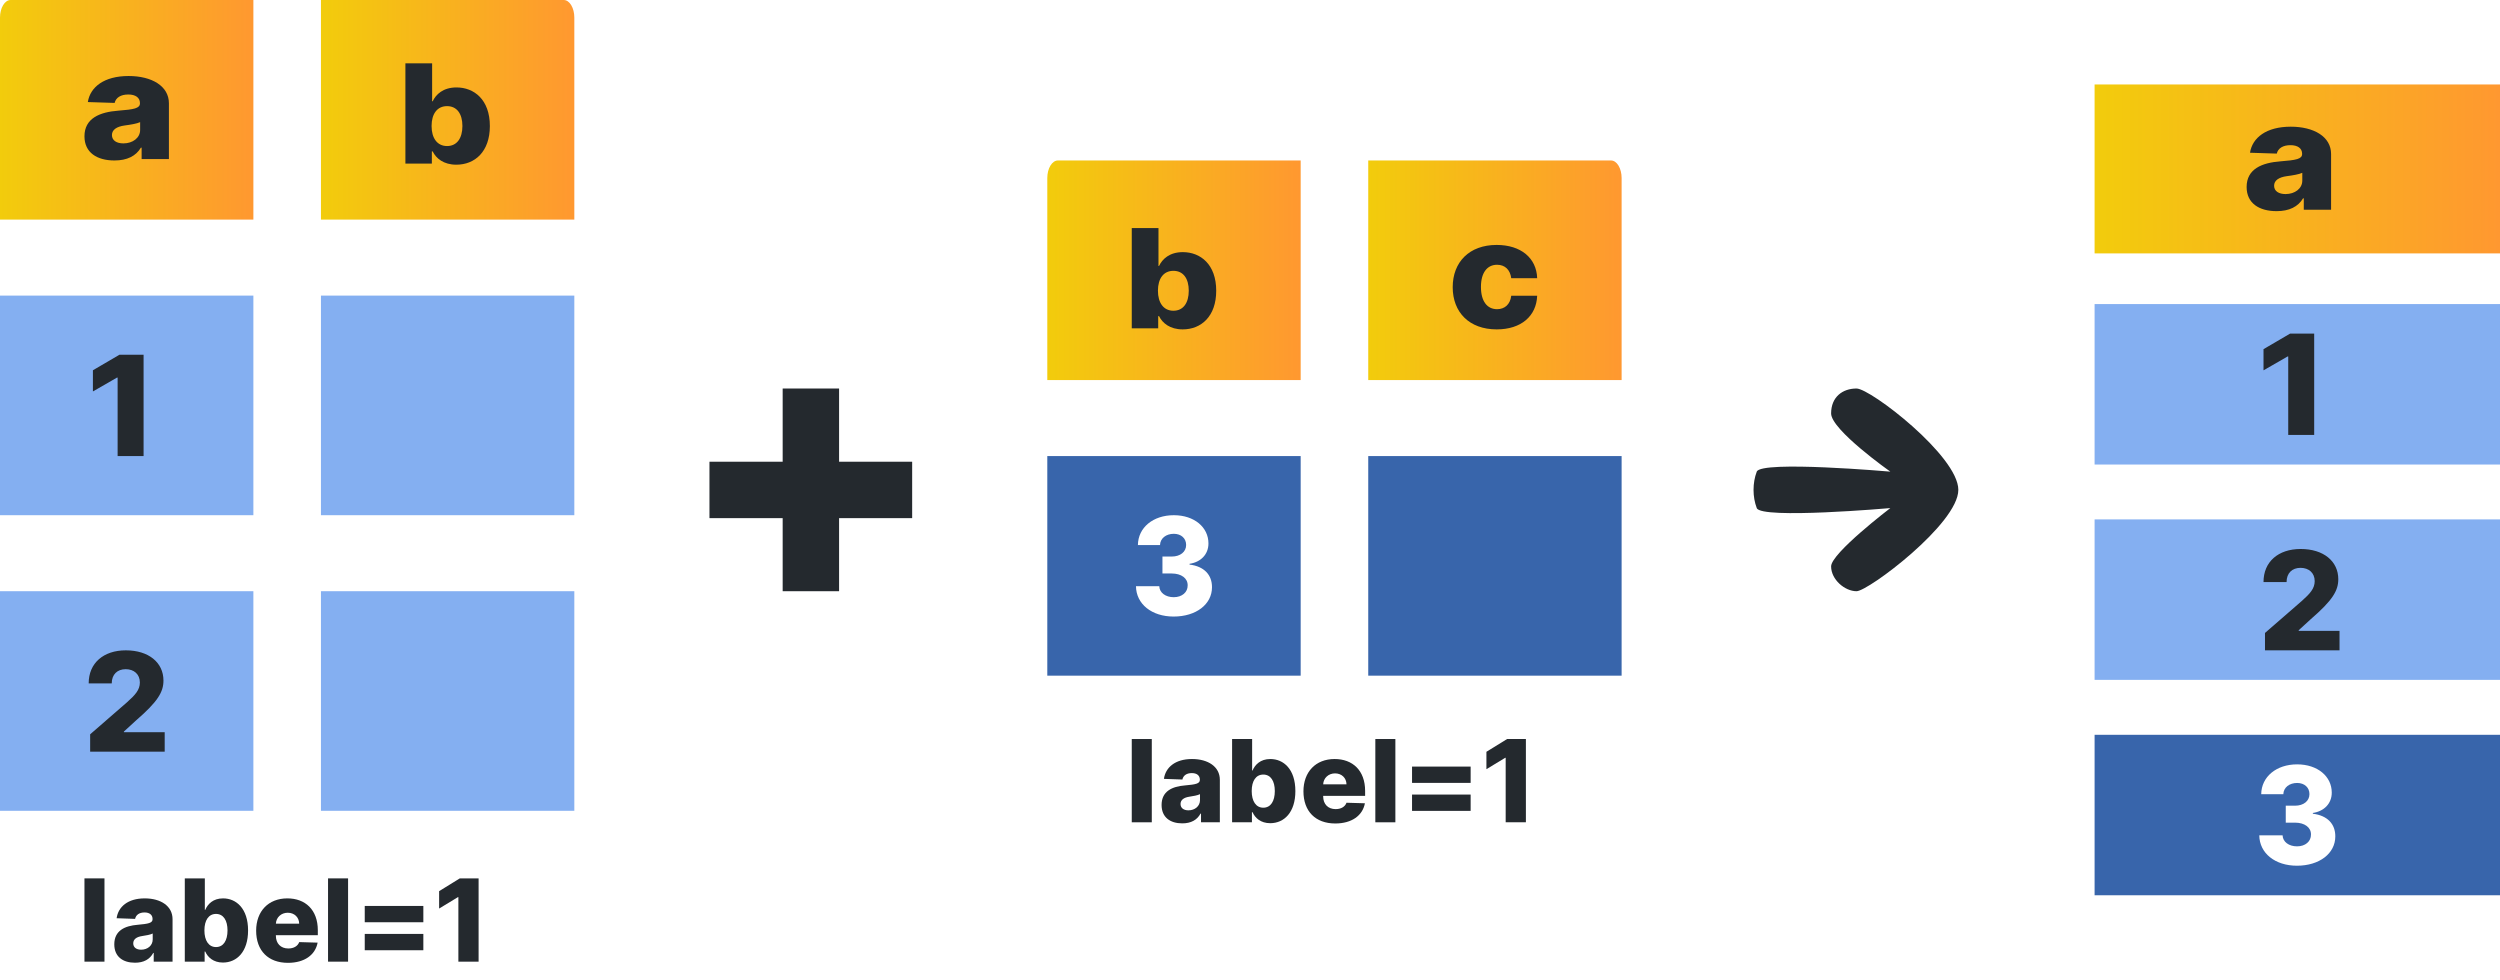 <svg width="148" height="58" viewBox="0 0 148 58" fill="none" xmlns="http://www.w3.org/2000/svg" filter="url(#grayscale)">
<g clip-path="url(#clip0_1248_126408)">
<path d="M0 1.041V13H15V0H0.627C0.461 0 0.301 0.11 0.184 0.305C0.066 0.5 0 0.765 0 1.041Z" fill="url(#paint0_linear_1248_126408)"/>
<path d="M15 17.5H0V30.5H15V17.5Z" fill="#84AFF1"/>
<path d="M15 35H0V48H15V35Z" fill="#84AFF1"/>
<path d="M8.5 21H7.072L5.5 21.92V23.174L6.925 22.354H6.963V27H8.5V21Z" fill="#24292E"/>
<path d="M5.337 44.5H9.75V43.347H7.334V43.309L8.047 42.656C9.34 41.538 9.677 40.968 9.677 40.289C9.677 39.222 8.801 38.5 7.448 38.5C6.129 38.5 5.247 39.254 5.25 40.459H6.615C6.615 39.925 6.947 39.616 7.442 39.616C7.928 39.616 8.28 39.913 8.28 40.402C8.28 40.844 8.001 41.145 7.512 41.581L5.337 43.471V44.5Z" fill="#24292E"/>
<path d="M6.774 9.5C7.526 9.5 8.046 9.238 8.342 8.741H8.384V9.418H10V6.118C10 5.091 8.985 4.5 7.611 4.5C6.16 4.5 5.337 5.157 5.2 6.042L6.785 6.093C6.859 5.783 7.143 5.594 7.597 5.594C8.018 5.594 8.285 5.777 8.285 6.102V6.118C8.285 6.415 7.927 6.479 7.006 6.551C5.914 6.633 5 6.997 5 8.071C5 9.032 5.741 9.5 6.774 9.5ZM7.305 8.489C6.908 8.489 6.627 8.318 6.627 7.996C6.627 7.683 6.901 7.493 7.389 7.427C7.709 7.386 8.103 7.322 8.296 7.231V7.692C8.296 8.166 7.853 8.489 7.305 8.489Z" fill="#24292E"/>
</g>
<g clip-path="url(#clip1_1248_126408)">
<path d="M19 13H34V1.041C34 0.765 33.934 0.5 33.816 0.305C33.699 0.11 33.539 0 33.373 0L19 0V13Z" fill="url(#paint1_linear_1248_126408)"/>
<path d="M34 17.5H19V30.5H34V17.5Z" fill="#84AFF1"/>
<path d="M34 35H19V48H34V35Z" fill="#84AFF1"/>
<path d="M24 9.686H25.566V8.964H25.615C25.816 9.376 26.262 9.75 27.013 9.75C28.113 9.75 29 8.979 29 7.463C29 5.892 28.061 5.176 27.023 5.176C26.236 5.176 25.806 5.588 25.615 5.996H25.582V3.75H24V9.686ZM25.55 7.46C25.55 6.733 25.887 6.283 26.466 6.283C27.052 6.283 27.375 6.744 27.375 7.46C27.375 8.179 27.052 8.646 26.466 8.646C25.887 8.646 25.55 8.182 25.55 7.46Z" fill="#24292E"/>
</g>
<path d="M6.185 52H5V56.93H6.185V52Z" fill="#24292E"/>
<path d="M7.99 56.993C8.509 56.993 8.867 56.793 9.071 56.415H9.1V56.93H10.215V54.417C10.215 53.635 9.515 53.184 8.567 53.184C7.566 53.184 6.998 53.685 6.904 54.359L7.997 54.398C8.048 54.162 8.244 54.017 8.557 54.017C8.848 54.017 9.032 54.157 9.032 54.405V54.417C9.032 54.643 8.785 54.691 8.15 54.747C7.396 54.809 6.766 55.086 6.766 55.905C6.766 56.636 7.277 56.993 7.99 56.993ZM8.356 56.222C8.082 56.222 7.888 56.092 7.888 55.847C7.888 55.609 8.077 55.464 8.414 55.414C8.635 55.382 8.906 55.334 9.04 55.264V55.616C9.04 55.977 8.734 56.222 8.356 56.222Z" fill="#24292E"/>
<path d="M10.94 56.93H12.114V56.331H12.15C12.3 56.673 12.635 56.983 13.197 56.983C14.021 56.983 14.686 56.343 14.686 55.084C14.686 53.779 13.983 53.184 13.204 53.184C12.615 53.184 12.293 53.526 12.15 53.866H12.126V52H10.94V56.93ZM12.101 55.081C12.101 54.477 12.354 54.104 12.787 54.104C13.226 54.104 13.469 54.487 13.469 55.081C13.469 55.678 13.226 56.066 12.787 56.066C12.354 56.066 12.101 55.681 12.101 55.081Z" fill="#24292E"/>
<path d="M17.048 57C18.025 57 18.667 56.531 18.803 55.804L17.714 55.772C17.622 56.018 17.38 56.15 17.069 56.15C16.614 56.15 16.332 55.849 16.332 55.397V55.365H18.815V55.072C18.815 53.854 18.068 53.184 17.011 53.184C15.886 53.184 15.164 53.95 15.164 55.096C15.164 56.28 15.877 57 17.048 57ZM16.332 54.682C16.349 54.313 16.643 54.034 17.035 54.034C17.426 54.034 17.707 54.304 17.712 54.682H16.332Z" fill="#24292E"/>
<path d="M20.606 52H19.42V56.93H20.606V52Z" fill="#24292E"/>
<path d="M21.593 56.254H25.062V55.288H21.593V56.254ZM21.593 54.597H25.062V53.632H21.593V54.597Z" fill="#24292E"/>
<path d="M28.333 52H27.221L25.996 52.756V53.786L27.107 53.112H27.136V56.93H28.333V52Z" fill="#24292E"/>
<path d="M46.334 35H49.674V30.674H54V27.334H49.674V23H46.334V27.334H42V30.674H46.334V35Z" fill="#24292E"/>
<g clip-path="url(#clip2_1248_126408)">
<path d="M77 27H62V40H77V27Z" fill="#3865AB"/>
<path d="M62 10.541V22.5H77V9.5H62.627C62.461 9.5 62.301 9.61 62.184 9.805C62.066 10 62 10.265 62 10.541Z" fill="url(#paint2_linear_1248_126408)"/>
<path d="M69.479 36.5C70.808 36.5 71.753 35.776 71.75 34.761C71.753 34.042 71.296 33.529 70.421 33.423V33.377C71.077 33.28 71.542 32.827 71.54 32.171C71.542 31.219 70.706 30.5 69.49 30.5C68.266 30.5 67.375 31.23 67.364 32.268H68.673C68.684 31.869 69.033 31.601 69.49 31.601C69.925 31.601 70.221 31.872 70.219 32.262C70.221 32.667 69.873 32.947 69.368 32.947H68.817V33.951H69.368C69.942 33.951 70.316 34.241 70.31 34.652C70.316 35.066 69.972 35.354 69.485 35.354C69 35.354 68.643 35.088 68.629 34.703H67.25C67.261 35.759 68.183 36.5 69.479 36.5Z" fill="white"/>
<path d="M67 19.436H68.566V18.715H68.615C68.816 19.126 69.262 19.5 70.013 19.5C71.113 19.5 72 18.729 72 17.213C72 15.642 71.061 14.926 70.023 14.926C69.236 14.926 68.806 15.338 68.615 15.746H68.582V13.5H67V19.436ZM68.55 17.21C68.55 16.483 68.887 16.033 69.466 16.033C70.052 16.033 70.375 16.494 70.375 17.21C70.375 17.929 70.052 18.396 69.466 18.396C68.887 18.396 68.55 17.932 68.55 17.21Z" fill="#24292E"/>
</g>
<g clip-path="url(#clip3_1248_126408)">
<path d="M96 27H81V40H96V27Z" fill="#3865AB"/>
<path d="M81 22.5H96V10.541C96 10.265 95.934 10 95.816 9.805C95.699 9.61 95.539 9.5 95.373 9.5H81V22.5Z" fill="url(#paint3_linear_1248_126408)"/>
<path d="M88.606 19.5C90.056 19.5 90.956 18.708 91 17.509H89.465C89.405 18.024 89.076 18.304 88.626 18.304C88.048 18.304 87.672 17.847 87.672 16.986C87.672 16.131 88.052 15.674 88.626 15.674C89.096 15.674 89.402 15.973 89.465 16.468H91C90.963 15.276 90.036 14.5 88.602 14.5C86.981 14.5 86 15.516 86 17.002C86 18.481 86.974 19.5 88.606 19.5Z" fill="#24292E"/>
</g>
<path d="M68.186 43.75H67V48.68H68.186V43.75Z" fill="#24292E"/>
<path d="M69.99 48.743C70.509 48.743 70.867 48.543 71.071 48.165H71.1V48.68H72.215V46.167C72.215 45.385 71.515 44.934 70.567 44.934C69.566 44.934 68.998 45.435 68.904 46.109L69.997 46.148C70.048 45.912 70.244 45.767 70.557 45.767C70.848 45.767 71.032 45.907 71.032 46.155V46.167C71.032 46.393 70.785 46.441 70.15 46.497C69.396 46.559 68.766 46.836 68.766 47.655C68.766 48.386 69.277 48.743 69.99 48.743ZM70.356 47.972C70.082 47.972 69.888 47.842 69.888 47.597C69.888 47.359 70.077 47.214 70.414 47.164C70.635 47.132 70.906 47.084 71.04 47.014V47.366C71.04 47.727 70.734 47.972 70.356 47.972Z" fill="#24292E"/>
<path d="M72.94 48.68H74.114V48.081H74.15C74.3 48.423 74.635 48.733 75.197 48.733C76.021 48.733 76.686 48.093 76.686 46.834C76.686 45.529 75.983 44.934 75.204 44.934C74.615 44.934 74.293 45.276 74.15 45.616H74.126V43.75H72.94V48.68ZM74.101 46.831C74.101 46.227 74.353 45.854 74.787 45.854C75.226 45.854 75.469 46.237 75.469 46.831C75.469 47.428 75.226 47.816 74.787 47.816C74.353 47.816 74.101 47.431 74.101 46.831Z" fill="#24292E"/>
<path d="M79.048 48.75C80.025 48.75 80.667 48.281 80.803 47.554L79.714 47.522C79.622 47.768 79.38 47.9 79.069 47.9C78.614 47.9 78.332 47.599 78.332 47.147V47.115H80.815V46.822C80.815 45.604 80.068 44.934 79.011 44.934C77.886 44.934 77.164 45.7 77.164 46.846C77.164 48.03 77.877 48.75 79.048 48.75ZM78.332 46.432C78.349 46.063 78.643 45.784 79.035 45.784C79.426 45.784 79.707 46.054 79.712 46.432H78.332Z" fill="#24292E"/>
<path d="M82.606 43.75H81.42V48.68H82.606V43.75Z" fill="#24292E"/>
<path d="M83.593 48.004H87.062V47.038H83.593V48.004ZM83.593 46.347H87.062V45.382H83.593V46.347Z" fill="#24292E"/>
<path d="M90.333 43.75H89.221L87.996 44.506V45.536L89.107 44.862H89.136V48.68H90.333V43.75Z" fill="#24292E"/>
<path d="M109.907 35C110.601 35 115.933 31 115.933 29C115.933 27 110.736 23 109.907 23C109.078 23 108.402 23.5 108.402 24.476C108.402 25.451 111.907 27.921 111.907 27.921C111.907 27.921 104.254 27.25 104 27.921C103.746 28.591 103.746 29.409 104 30.079C104.254 30.75 111.907 30.079 111.907 30.079C111.907 30.079 108.402 32.75 108.402 33.53C108.402 34.31 109.212 35 109.907 35Z" fill="#24292E"/>
<g clip-path="url(#clip4_1248_126408)">
<path d="M124 5.801V15H148V5H125.003L124 5L124 5.801Z" fill="url(#paint4_linear_1248_126408)"/>
<path d="M134.774 12.5C135.526 12.5 136.046 12.238 136.342 11.742H136.384V12.418H138V9.118C138 8.091 136.985 7.5 135.611 7.5C134.16 7.5 133.337 8.157 133.2 9.042L134.785 9.093C134.859 8.783 135.143 8.594 135.597 8.594C136.018 8.594 136.285 8.777 136.285 9.102V9.118C136.285 9.415 135.927 9.479 135.006 9.551C133.914 9.633 133 9.997 133 11.071C133 12.032 133.741 12.5 134.774 12.5ZM135.305 11.489C134.908 11.489 134.627 11.318 134.627 10.996C134.627 10.683 134.901 10.493 135.389 10.427C135.709 10.386 136.103 10.322 136.296 10.231V10.692C136.296 11.166 135.853 11.489 135.305 11.489Z" fill="#24292E"/>
<path d="M148 18H124V27.5H148V18Z" fill="#84AFF1"/>
<path d="M148 30.75H124V40.25H148V30.75Z" fill="#84AFF1"/>
<path d="M148 43.5H124V53H148V43.5Z" fill="#3865AB"/>
<path d="M137 19.75H135.572L134 20.67V21.924L135.425 21.104H135.463V25.75H137V19.75Z" fill="#24292E"/>
<path d="M134.087 38.5H138.5V37.347H136.084V37.309L136.797 36.656C138.09 35.538 138.427 34.968 138.427 34.289C138.427 33.222 137.551 32.5 136.198 32.5C134.879 32.5 133.997 33.254 134 34.459H135.365C135.365 33.925 135.697 33.616 136.192 33.616C136.678 33.616 137.03 33.913 137.03 34.402C137.03 34.844 136.751 35.145 136.262 35.581L134.087 37.471V38.5Z" fill="#24292E"/>
<path d="M135.979 51.25C137.308 51.25 138.253 50.526 138.25 49.511C138.253 48.792 137.796 48.279 136.921 48.173V48.127C137.577 48.03 138.042 47.577 138.04 46.921C138.042 45.969 137.206 45.25 135.99 45.25C134.766 45.25 133.875 45.98 133.864 47.018H135.173C135.184 46.619 135.533 46.351 135.99 46.351C136.425 46.351 136.721 46.622 136.719 47.012C136.721 47.417 136.372 47.697 135.868 47.697H135.317V48.701H135.868C136.442 48.701 136.816 48.991 136.81 49.402C136.816 49.816 136.472 50.104 135.985 50.104C135.5 50.104 135.143 49.838 135.129 49.453H133.75C133.761 50.509 134.683 51.25 135.979 51.25Z" fill="white"/>
</g>
<defs>
<linearGradient id="paint0_linear_1248_126408" x1="0" y1="6.505" x2="15" y2="6.505" gradientUnits="userSpaceOnUse">
<stop stop-color="#F2CC0C"/>
<stop offset="1" stop-color="#FF9830"/>
</linearGradient>
<linearGradient id="paint1_linear_1248_126408" x1="19" y1="6.505" x2="34" y2="6.505" gradientUnits="userSpaceOnUse">
<stop stop-color="#F2CC0C"/>
<stop offset="1" stop-color="#FF9830"/>
</linearGradient>
<linearGradient id="paint2_linear_1248_126408" x1="62" y1="16.005" x2="77" y2="16.005" gradientUnits="userSpaceOnUse">
<stop stop-color="#F2CC0C"/>
<stop offset="1" stop-color="#FF9830"/>
</linearGradient>
<linearGradient id="paint3_linear_1248_126408" x1="81" y1="16.005" x2="96" y2="16.005" gradientUnits="userSpaceOnUse">
<stop stop-color="#F2CC0C"/>
<stop offset="1" stop-color="#FF9830"/>
</linearGradient>
<linearGradient id="paint4_linear_1248_126408" x1="124.008" y1="10.004" x2="148.008" y2="10.004" gradientUnits="userSpaceOnUse">
<stop stop-color="#F2CC0C"/>
<stop offset="1" stop-color="#FF9830"/>
</linearGradient>
<clipPath id="clip0_1248_126408">
<rect width="15" height="48" fill="white"/>
</clipPath>
<clipPath id="clip1_1248_126408">
<rect width="15" height="48" fill="white" transform="translate(19)"/>
</clipPath>
<clipPath id="clip2_1248_126408">
<rect width="15" height="30.5" fill="white" transform="translate(62 9.5)"/>
</clipPath>
<clipPath id="clip3_1248_126408">
<rect width="15" height="30.5" fill="white" transform="translate(81 9.5)"/>
</clipPath>
<clipPath id="clip4_1248_126408">
<rect width="24" height="48" fill="white" transform="translate(124 5)"/>
</clipPath>
</defs>
<filter id="grayscale">
<feColorMatrix type="matrix" values="0.333 0.333 0.333 0 0 0.333 0.333 0.333 0 0 0.333 0.333 0.333 0 0 0 0 0 1 0"/>
</filter>
</svg>
